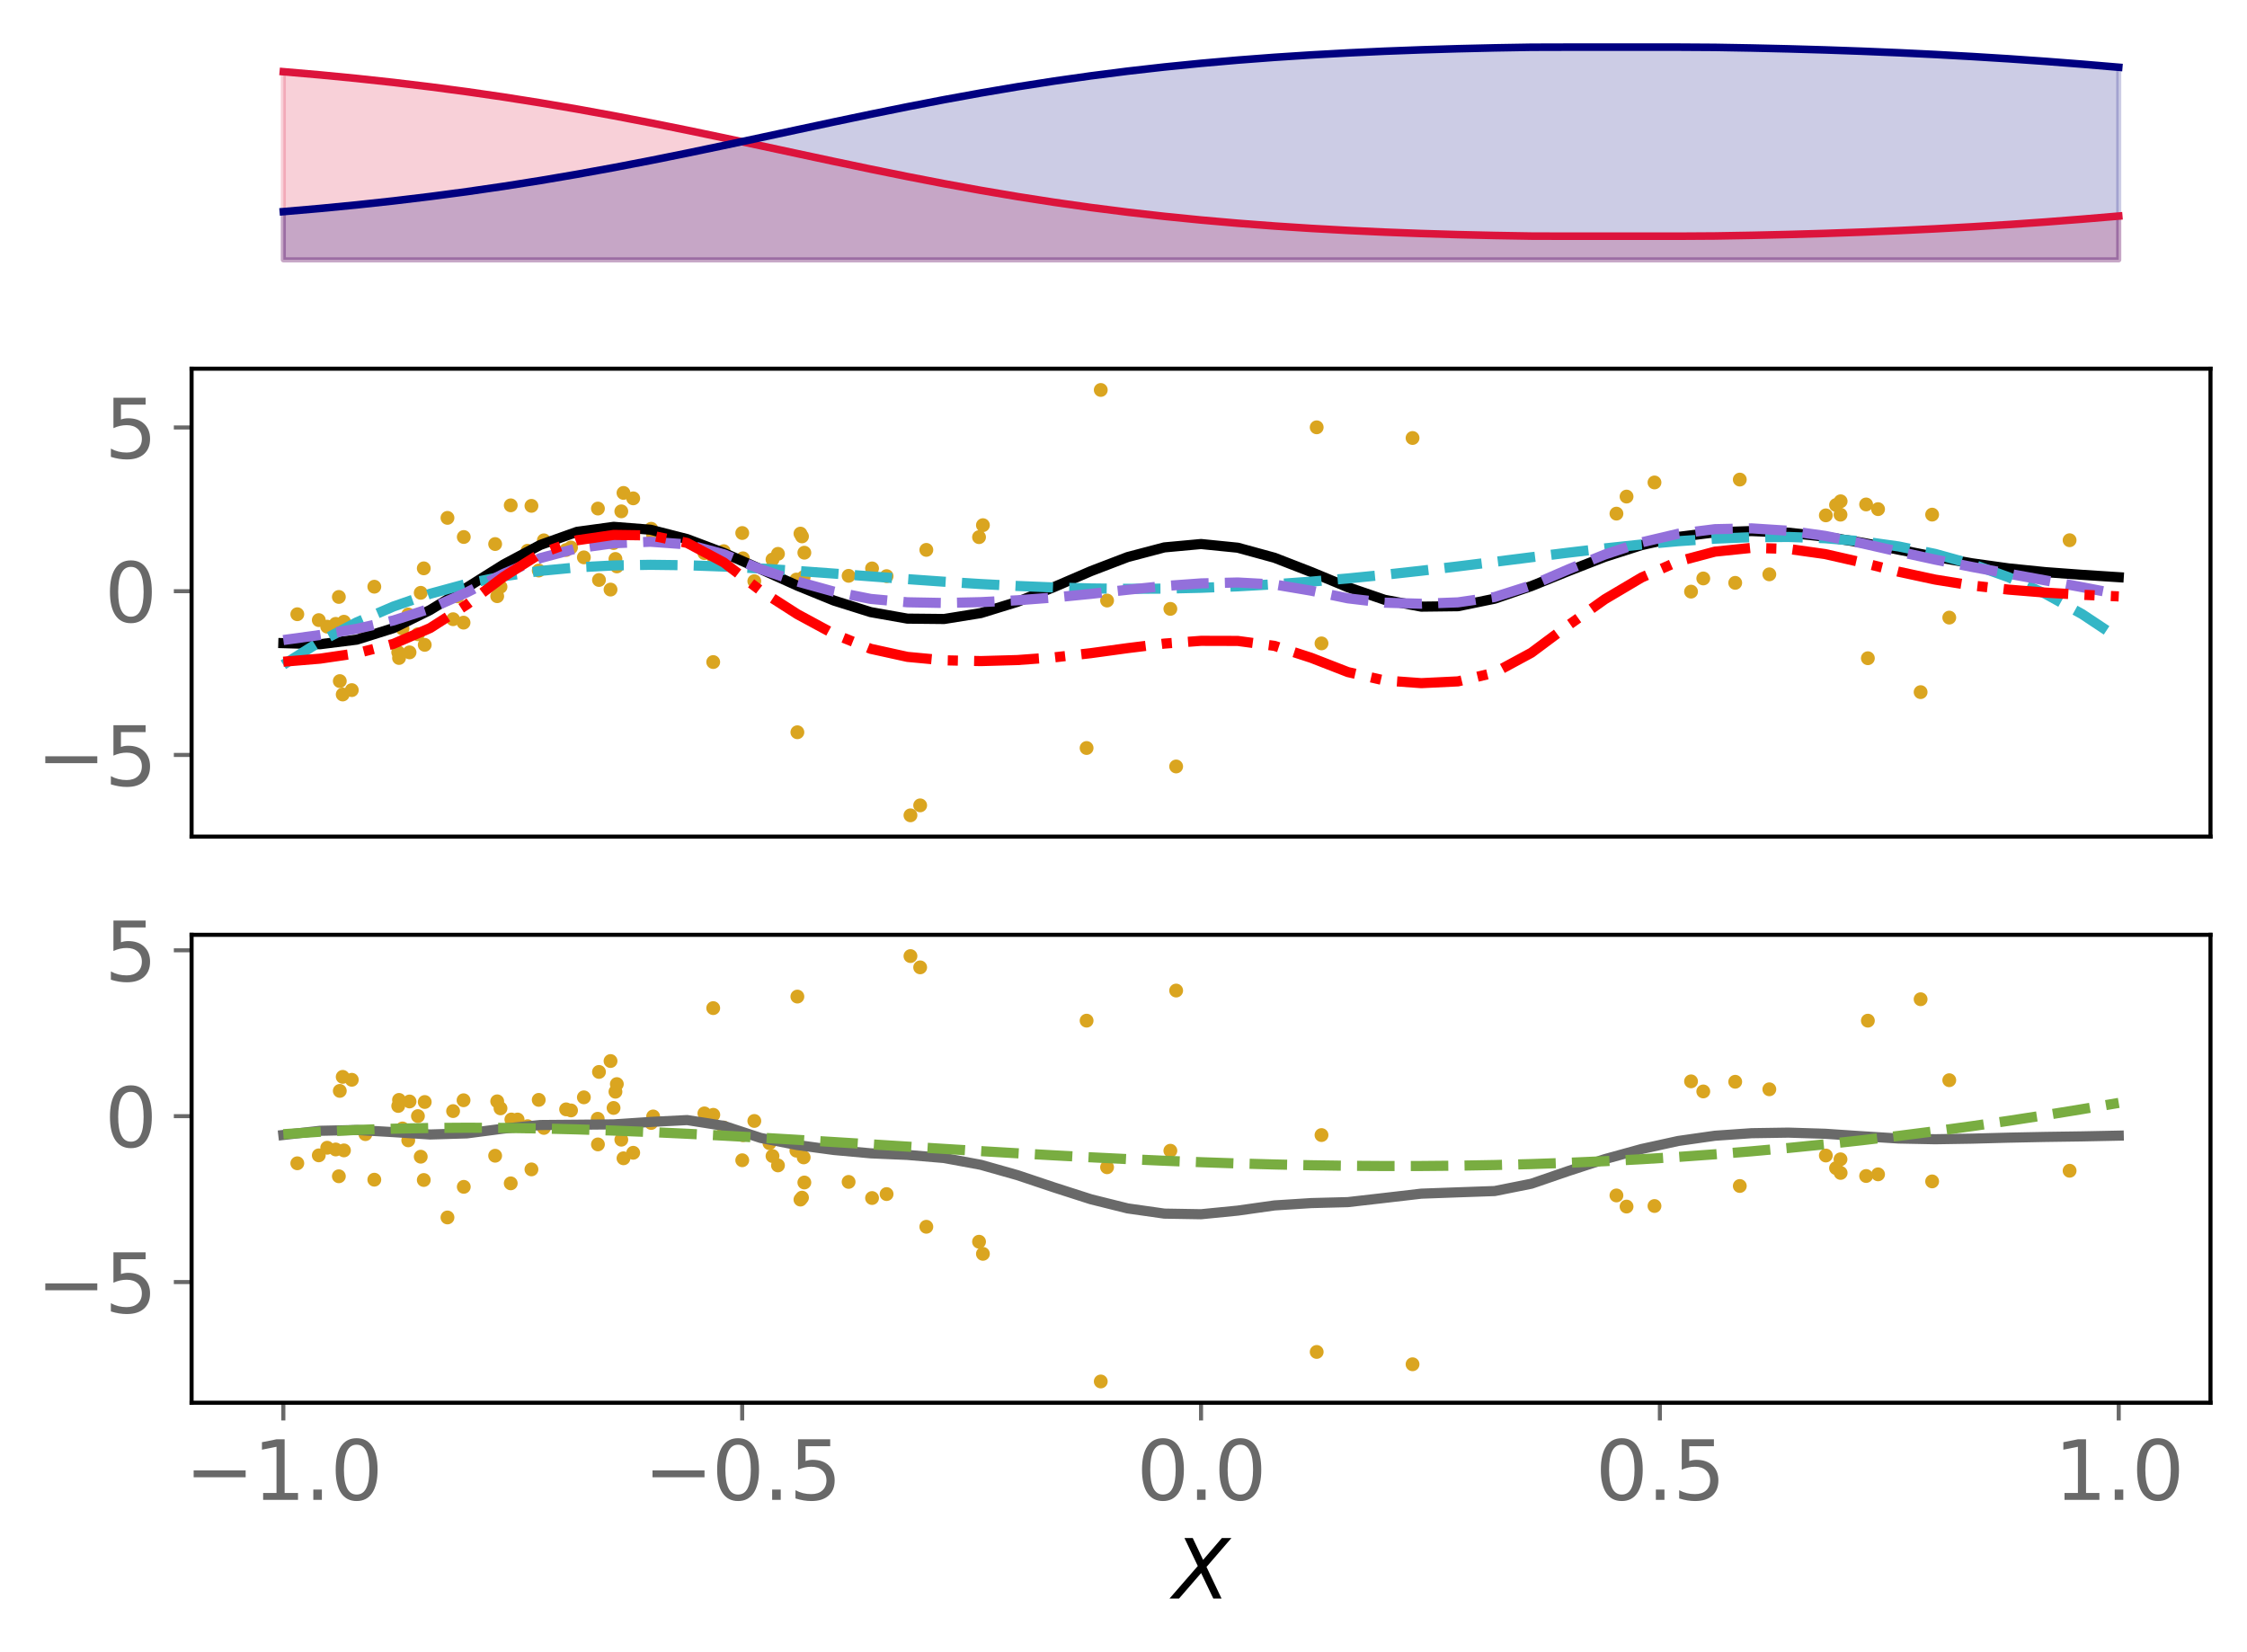 <?xml version="1.0" encoding="utf-8" standalone="no"?>
<!DOCTYPE svg PUBLIC "-//W3C//DTD SVG 1.1//EN"
  "http://www.w3.org/Graphics/SVG/1.1/DTD/svg11.dtd">
<svg xmlns:xlink="http://www.w3.org/1999/xlink" width="443.207pt" height="325.85pt" viewBox="0 0 443.207 325.85" xmlns="http://www.w3.org/2000/svg" version="1.1">
 <defs>
  <style type="text/css">*{stroke-linejoin: round; stroke-linecap: butt}</style>
 </defs>
 <g id="figure_1">
  <g id="patch_1">
   <path d="M 0 325.85 
L 443.207 325.85 
L 443.207 0 
L 0 0 
z
" style="fill: #ffffff"/>
  </g>
  <g id="axes_1">
   <g id="patch_2">
    <path d="M 37.788 53.347 
L 436.007 53.347 
L 436.007 7.2 
L 37.788 7.2 
z
" style="fill: #ffffff"/>
   </g>
   <g id="PolyCollection_1">
    <defs>
     <path id="mb5308a0208" d="M 55.888 -274.601 
L 55.888 -311.706 
L 63.129 -311.08 
L 70.369 -310.377 
L 77.609 -309.593 
L 84.85 -308.723 
L 92.09 -307.764 
L 99.331 -306.713 
L 106.571 -305.57 
L 113.811 -304.338 
L 121.052 -303.02 
L 128.292 -301.626 
L 135.532 -300.167 
L 142.773 -298.657 
L 150.013 -297.114 
L 157.254 -295.559 
L 164.494 -294.012 
L 171.734 -292.494 
L 178.975 -291.026 
L 186.215 -289.624 
L 193.455 -288.304 
L 200.696 -287.076 
L 207.936 -285.948 
L 215.176 -284.922 
L 222.417 -284 
L 229.657 -283.178 
L 236.898 -282.453 
L 244.138 -281.819 
L 251.378 -281.27 
L 258.619 -280.799 
L 265.859 -280.4 
L 273.099 -280.066 
L 280.34 -279.792 
L 287.58 -279.573 
L 294.82 -279.404 
L 302.061 -279.283 
L 309.301 -279.262 
L 316.541 -279.262 
L 323.782 -279.262 
L 331.022 -279.262 
L 338.263 -279.307 
L 345.503 -279.433 
L 352.743 -279.601 
L 359.984 -279.811 
L 367.224 -280.065 
L 374.464 -280.365 
L 381.705 -280.713 
L 388.945 -281.11 
L 396.185 -281.56 
L 403.426 -282.062 
L 410.666 -282.619 
L 417.907 -283.23 
L 417.907 -274.601 
L 417.907 -274.601 
L 410.666 -274.601 
L 403.426 -274.601 
L 396.185 -274.601 
L 388.945 -274.601 
L 381.705 -274.601 
L 374.464 -274.601 
L 367.224 -274.601 
L 359.984 -274.601 
L 352.743 -274.601 
L 345.503 -274.601 
L 338.263 -274.601 
L 331.022 -274.601 
L 323.782 -274.601 
L 316.541 -274.601 
L 309.301 -274.601 
L 302.061 -274.601 
L 294.82 -274.601 
L 287.58 -274.601 
L 280.34 -274.601 
L 273.099 -274.601 
L 265.859 -274.601 
L 258.619 -274.601 
L 251.378 -274.601 
L 244.138 -274.601 
L 236.898 -274.601 
L 229.657 -274.601 
L 222.417 -274.601 
L 215.176 -274.601 
L 207.936 -274.601 
L 200.696 -274.601 
L 193.455 -274.601 
L 186.215 -274.601 
L 178.975 -274.601 
L 171.734 -274.601 
L 164.494 -274.601 
L 157.254 -274.601 
L 150.013 -274.601 
L 142.773 -274.601 
L 135.532 -274.601 
L 128.292 -274.601 
L 121.052 -274.601 
L 113.811 -274.601 
L 106.571 -274.601 
L 99.331 -274.601 
L 92.09 -274.601 
L 84.85 -274.601 
L 77.609 -274.601 
L 70.369 -274.601 
L 63.129 -274.601 
L 55.888 -274.601 
z
" style="stroke: #dc143c; stroke-opacity: 0.2"/>
    </defs>
    <g clip-path="url(#p374d6aecff)">
     <use xlink:href="#mb5308a0208" x="0" y="325.85" style="fill: #dc143c; fill-opacity: 0.2; stroke: #dc143c; stroke-opacity: 0.2"/>
    </g>
   </g>
   <g id="PolyCollection_2">
    <defs>
     <path id="m0d305d5e4b" d="M 55.888 -274.601 
L 55.888 -284.108 
L 63.129 -284.734 
L 70.369 -285.437 
L 77.609 -286.221 
L 84.85 -287.091 
L 92.09 -288.05 
L 99.331 -289.101 
L 106.571 -290.244 
L 113.811 -291.477 
L 121.052 -292.794 
L 128.292 -294.188 
L 135.532 -295.648 
L 142.773 -297.158 
L 150.013 -298.7 
L 157.254 -300.256 
L 164.494 -301.803 
L 171.734 -303.32 
L 178.975 -304.788 
L 186.215 -306.19 
L 193.455 -307.51 
L 200.696 -308.738 
L 207.936 -309.866 
L 215.176 -310.892 
L 222.417 -311.815 
L 229.657 -312.636 
L 236.898 -313.361 
L 244.138 -313.995 
L 251.378 -314.544 
L 258.619 -315.015 
L 265.859 -315.414 
L 273.099 -315.748 
L 280.34 -316.022 
L 287.58 -316.241 
L 294.82 -316.41 
L 302.061 -316.532 
L 309.301 -316.552 
L 316.541 -316.552 
L 323.782 -316.552 
L 331.022 -316.552 
L 338.263 -316.507 
L 345.503 -316.381 
L 352.743 -316.214 
L 359.984 -316.004 
L 367.224 -315.75 
L 374.464 -315.45 
L 381.705 -315.102 
L 388.945 -314.704 
L 396.185 -314.255 
L 403.426 -313.752 
L 410.666 -313.195 
L 417.907 -312.584 
L 417.907 -274.601 
L 417.907 -274.601 
L 410.666 -274.601 
L 403.426 -274.601 
L 396.185 -274.601 
L 388.945 -274.601 
L 381.705 -274.601 
L 374.464 -274.601 
L 367.224 -274.601 
L 359.984 -274.601 
L 352.743 -274.601 
L 345.503 -274.601 
L 338.263 -274.601 
L 331.022 -274.601 
L 323.782 -274.601 
L 316.541 -274.601 
L 309.301 -274.601 
L 302.061 -274.601 
L 294.82 -274.601 
L 287.58 -274.601 
L 280.34 -274.601 
L 273.099 -274.601 
L 265.859 -274.601 
L 258.619 -274.601 
L 251.378 -274.601 
L 244.138 -274.601 
L 236.898 -274.601 
L 229.657 -274.601 
L 222.417 -274.601 
L 215.176 -274.601 
L 207.936 -274.601 
L 200.696 -274.601 
L 193.455 -274.601 
L 186.215 -274.601 
L 178.975 -274.601 
L 171.734 -274.601 
L 164.494 -274.601 
L 157.254 -274.601 
L 150.013 -274.601 
L 142.773 -274.601 
L 135.532 -274.601 
L 128.292 -274.601 
L 121.052 -274.601 
L 113.811 -274.601 
L 106.571 -274.601 
L 99.331 -274.601 
L 92.09 -274.601 
L 84.85 -274.601 
L 77.609 -274.601 
L 70.369 -274.601 
L 63.129 -274.601 
L 55.888 -274.601 
z
" style="stroke: #000080; stroke-opacity: 0.2"/>
    </defs>
    <g clip-path="url(#p374d6aecff)">
     <use xlink:href="#m0d305d5e4b" x="0" y="325.85" style="fill: #000080; fill-opacity: 0.2; stroke: #000080; stroke-opacity: 0.2"/>
    </g>
   </g>
   <g id="matplotlib.axis_1"/>
   <g id="matplotlib.axis_2"/>
   <g id="line2d_1">
    <path d="M 55.888 14.144 
L 63.129 14.77 
L 70.369 15.473 
L 77.609 16.257 
L 84.85 17.127 
L 92.09 18.086 
L 99.331 19.137 
L 106.571 20.28 
L 113.811 21.512 
L 121.052 22.83 
L 128.292 24.224 
L 135.532 25.683 
L 142.773 27.193 
L 150.013 28.736 
L 157.254 30.291 
L 164.494 31.838 
L 171.734 33.356 
L 178.975 34.824 
L 186.215 36.226 
L 193.455 37.546 
L 200.696 38.774 
L 207.936 39.902 
L 215.176 40.928 
L 222.417 41.85 
L 229.657 42.672 
L 236.898 43.397 
L 244.138 44.031 
L 251.378 44.58 
L 258.619 45.051 
L 265.859 45.45 
L 273.099 45.784 
L 280.34 46.058 
L 287.58 46.277 
L 294.82 46.446 
L 302.061 46.567 
L 309.301 46.588 
L 316.541 46.588 
L 323.782 46.588 
L 331.022 46.588 
L 338.263 46.543 
L 345.503 46.417 
L 352.743 46.249 
L 359.984 46.039 
L 367.224 45.785 
L 374.464 45.485 
L 381.705 45.137 
L 388.945 44.74 
L 396.185 44.29 
L 403.426 43.788 
L 410.666 43.231 
L 417.907 42.62 
" clip-path="url(#p374d6aecff)" style="fill: none; stroke: #dc143c; stroke-width: 1.5; stroke-linecap: square"/>
   </g>
   <g id="line2d_2">
    <path d="M 55.888 41.742 
L 63.129 41.116 
L 70.369 40.413 
L 77.609 39.629 
L 84.85 38.759 
L 92.09 37.8 
L 99.331 36.749 
L 106.571 35.606 
L 113.811 34.373 
L 121.052 33.056 
L 128.292 31.662 
L 135.532 30.202 
L 142.773 28.692 
L 150.013 27.15 
L 157.254 25.594 
L 164.494 24.047 
L 171.734 22.53 
L 178.975 21.062 
L 186.215 19.66 
L 193.455 18.34 
L 200.696 17.112 
L 207.936 15.984 
L 215.176 14.958 
L 222.417 14.035 
L 229.657 13.214 
L 236.898 12.489 
L 244.138 11.855 
L 251.378 11.306 
L 258.619 10.835 
L 265.859 10.436 
L 273.099 10.102 
L 280.34 9.828 
L 287.58 9.609 
L 294.82 9.44 
L 302.061 9.318 
L 309.301 9.298 
L 316.541 9.298 
L 323.782 9.298 
L 331.022 9.298 
L 338.263 9.343 
L 345.503 9.469 
L 352.743 9.636 
L 359.984 9.846 
L 367.224 10.1 
L 374.464 10.4 
L 381.705 10.748 
L 388.945 11.146 
L 396.185 11.595 
L 403.426 12.098 
L 410.666 12.655 
L 417.907 13.266 
" clip-path="url(#p374d6aecff)" style="fill: none; stroke: #000080; stroke-width: 1.5; stroke-linecap: square"/>
   </g>
  </g>
  <g id="axes_2">
   <g id="patch_3">
    <path d="M 37.788 165.014 
L 436.007 165.014 
L 436.007 72.719 
L 37.788 72.719 
z
" style="fill: #ffffff"/>
   </g>
   <g id="PathCollection_1">
    <defs>
     <path id="m92513acf68" d="M 0 0.866 
C 0.23 0.866 0.45 0.775 0.612 0.612 
C 0.775 0.45 0.866 0.23 0.866 0 
C 0.866 -0.23 0.775 -0.45 0.612 -0.612 
C 0.45 -0.775 0.23 -0.866 0 -0.866 
C -0.23 -0.866 -0.45 -0.775 -0.612 -0.612 
C -0.775 -0.45 -0.866 -0.23 -0.866 0 
C -0.866 0.23 -0.775 0.45 -0.612 0.612 
C -0.45 0.775 -0.23 0.866 0 0.866 
z
" style="stroke: #daa520"/>
    </defs>
    <g clip-path="url(#pe8ce985b34)">
     <use xlink:href="#m92513acf68" x="66.837" y="117.743" style="fill: #daa520; stroke: #daa520"/>
     <use xlink:href="#m92513acf68" x="80.778" y="128.674" style="fill: #daa520; stroke: #daa520"/>
     <use xlink:href="#m92513acf68" x="69.39" y="136.12" style="fill: #daa520; stroke: #daa520"/>
     <use xlink:href="#m92513acf68" x="58.642" y="121.153" style="fill: #daa520; stroke: #daa520"/>
     <use xlink:href="#m92513acf68" x="104.056" y="108.635" style="fill: #daa520; stroke: #daa520"/>
     <use xlink:href="#m92513acf68" x="115.164" y="109.935" style="fill: #daa520; stroke: #daa520"/>
     <use xlink:href="#m92513acf68" x="381.101" y="101.506" style="fill: #daa520; stroke: #daa520"/>
     <use xlink:href="#m92513acf68" x="128.83" y="105.607" style="fill: #daa520; stroke: #daa520"/>
     <use xlink:href="#m92513acf68" x="214.325" y="147.539" style="fill: #daa520; stroke: #daa520"/>
     <use xlink:href="#m92513acf68" x="79.387" y="123.972" style="fill: #daa520; stroke: #daa520"/>
     <use xlink:href="#m92513acf68" x="193.109" y="105.951" style="fill: #daa520; stroke: #daa520"/>
     <use xlink:href="#m92513acf68" x="179.581" y="160.818" style="fill: #daa520; stroke: #daa520"/>
     <use xlink:href="#m92513acf68" x="218.364" y="118.453" style="fill: #daa520; stroke: #daa520"/>
     <use xlink:href="#m92513acf68" x="111.664" y="108.482" style="fill: #daa520; stroke: #daa520"/>
     <use xlink:href="#m92513acf68" x="153.45" y="109.243" style="fill: #daa520; stroke: #daa520"/>
     <use xlink:href="#m92513acf68" x="82.434" y="125.097" style="fill: #daa520; stroke: #daa520"/>
     <use xlink:href="#m92513acf68" x="106.262" y="112.532" style="fill: #daa520; stroke: #daa520"/>
     <use xlink:href="#m92513acf68" x="217.119" y="76.915" style="fill: #daa520; stroke: #daa520"/>
     <use xlink:href="#m92513acf68" x="82.986" y="116.93" style="fill: #daa520; stroke: #daa520"/>
     <use xlink:href="#m92513acf68" x="121.667" y="111.724" style="fill: #daa520; stroke: #daa520"/>
     <use xlink:href="#m92513acf68" x="167.384" y="113.578" style="fill: #daa520; stroke: #daa520"/>
     <use xlink:href="#m92513acf68" x="320.828" y="97.947" style="fill: #daa520; stroke: #daa520"/>
     <use xlink:href="#m92513acf68" x="259.71" y="84.285" style="fill: #daa520; stroke: #daa520"/>
     <use xlink:href="#m92513acf68" x="148.784" y="114.634" style="fill: #daa520; stroke: #daa520"/>
     <use xlink:href="#m92513acf68" x="102.094" y="111.173" style="fill: #daa520; stroke: #daa520"/>
     <use xlink:href="#m92513acf68" x="100.739" y="99.674" style="fill: #daa520; stroke: #daa520"/>
     <use xlink:href="#m92513acf68" x="157.278" y="144.432" style="fill: #daa520; stroke: #daa520"/>
     <use xlink:href="#m92513acf68" x="158.188" y="105.802" style="fill: #daa520; stroke: #daa520"/>
     <use xlink:href="#m92513acf68" x="174.876" y="113.638" style="fill: #daa520; stroke: #daa520"/>
     <use xlink:href="#m92513acf68" x="124.897" y="98.295" style="fill: #daa520; stroke: #daa520"/>
     <use xlink:href="#m92513acf68" x="363.053" y="98.873" style="fill: #daa520; stroke: #daa520"/>
     <use xlink:href="#m92513acf68" x="66.217" y="123.051" style="fill: #daa520; stroke: #daa520"/>
     <use xlink:href="#m92513acf68" x="72.074" y="125.005" style="fill: #daa520; stroke: #daa520"/>
     <use xlink:href="#m92513acf68" x="121.394" y="110.249" style="fill: #daa520; stroke: #daa520"/>
     <use xlink:href="#m92513acf68" x="362.147" y="99.609" style="fill: #daa520; stroke: #daa520"/>
     <use xlink:href="#m92513acf68" x="230.847" y="120.096" style="fill: #daa520; stroke: #daa520"/>
     <use xlink:href="#m92513acf68" x="62.878" y="122.311" style="fill: #daa520; stroke: #daa520"/>
     <use xlink:href="#m92513acf68" x="172.007" y="112.115" style="fill: #daa520; stroke: #daa520"/>
     <use xlink:href="#m92513acf68" x="67.022" y="134.34" style="fill: #daa520; stroke: #daa520"/>
     <use xlink:href="#m92513acf68" x="360.136" y="101.652" style="fill: #daa520; stroke: #daa520"/>
     <use xlink:href="#m92513acf68" x="122.55" y="100.859" style="fill: #daa520; stroke: #daa520"/>
     <use xlink:href="#m92513acf68" x="368.426" y="129.831" style="fill: #daa520; stroke: #daa520"/>
     <use xlink:href="#m92513acf68" x="384.481" y="121.817" style="fill: #daa520; stroke: #daa520"/>
     <use xlink:href="#m92513acf68" x="318.833" y="101.31" style="fill: #daa520; stroke: #daa520"/>
     <use xlink:href="#m92513acf68" x="64.539" y="123.604" style="fill: #daa520; stroke: #daa520"/>
     <use xlink:href="#m92513acf68" x="146.403" y="105.133" style="fill: #daa520; stroke: #daa520"/>
     <use xlink:href="#m92513acf68" x="368.081" y="99.498" style="fill: #daa520; stroke: #daa520"/>
     <use xlink:href="#m92513acf68" x="260.658" y="126.904" style="fill: #daa520; stroke: #daa520"/>
     <use xlink:href="#m92513acf68" x="104.824" y="99.775" style="fill: #daa520; stroke: #daa520"/>
     <use xlink:href="#m92513acf68" x="363.027" y="101.519" style="fill: #daa520; stroke: #daa520"/>
     <use xlink:href="#m92513acf68" x="83.586" y="112.102" style="fill: #daa520; stroke: #daa520"/>
     <use xlink:href="#m92513acf68" x="342.26" y="114.964" style="fill: #daa520; stroke: #daa520"/>
     <use xlink:href="#m92513acf68" x="182.713" y="108.461" style="fill: #daa520; stroke: #daa520"/>
     <use xlink:href="#m92513acf68" x="78.707" y="129.783" style="fill: #daa520; stroke: #daa520"/>
     <use xlink:href="#m92513acf68" x="107.273" y="106.575" style="fill: #daa520; stroke: #daa520"/>
     <use xlink:href="#m92513acf68" x="138.938" y="109.097" style="fill: #daa520; stroke: #daa520"/>
     <use xlink:href="#m92513acf68" x="151.774" y="112.462" style="fill: #daa520; stroke: #daa520"/>
     <use xlink:href="#m92513acf68" x="100.864" y="112.018" style="fill: #daa520; stroke: #daa520"/>
     <use xlink:href="#m92513acf68" x="146.536" y="110.124" style="fill: #daa520; stroke: #daa520"/>
     <use xlink:href="#m92513acf68" x="231.988" y="151.181" style="fill: #daa520; stroke: #daa520"/>
     <use xlink:href="#m92513acf68" x="378.829" y="136.518" style="fill: #daa520; stroke: #daa520"/>
     <use xlink:href="#m92513acf68" x="121.02" y="107.111" style="fill: #daa520; stroke: #daa520"/>
     <use xlink:href="#m92513acf68" x="142.747" y="108.713" style="fill: #daa520; stroke: #daa520"/>
     <use xlink:href="#m92513acf68" x="128.446" y="104.296" style="fill: #daa520; stroke: #daa520"/>
     <use xlink:href="#m92513acf68" x="348.99" y="113.286" style="fill: #daa520; stroke: #daa520"/>
     <use xlink:href="#m92513acf68" x="112.632" y="107.99" style="fill: #daa520; stroke: #daa520"/>
     <use xlink:href="#m92513acf68" x="91.476" y="105.92" style="fill: #daa520; stroke: #daa520"/>
     <use xlink:href="#m92513acf68" x="343.163" y="94.594" style="fill: #daa520; stroke: #daa520"/>
     <use xlink:href="#m92513acf68" x="83.777" y="127.195" style="fill: #daa520; stroke: #daa520"/>
     <use xlink:href="#m92513acf68" x="67.841" y="122.631" style="fill: #daa520; stroke: #daa520"/>
     <use xlink:href="#m92513acf68" x="335.962" y="114.096" style="fill: #daa520; stroke: #daa520"/>
     <use xlink:href="#m92513acf68" x="333.548" y="116.695" style="fill: #daa520; stroke: #daa520"/>
     <use xlink:href="#m92513acf68" x="326.337" y="95.16" style="fill: #daa520; stroke: #daa520"/>
     <use xlink:href="#m92513acf68" x="370.436" y="100.424" style="fill: #daa520; stroke: #daa520"/>
     <use xlink:href="#m92513acf68" x="408.216" y="106.555" style="fill: #daa520; stroke: #daa520"/>
     <use xlink:href="#m92513acf68" x="193.875" y="103.586" style="fill: #daa520; stroke: #daa520"/>
     <use xlink:href="#m92513acf68" x="140.677" y="130.585" style="fill: #daa520; stroke: #daa520"/>
     <use xlink:href="#m92513acf68" x="91.432" y="122.811" style="fill: #daa520; stroke: #daa520"/>
     <use xlink:href="#m92513acf68" x="278.617" y="86.392" style="fill: #daa520; stroke: #daa520"/>
     <use xlink:href="#m92513acf68" x="158.653" y="109.016" style="fill: #daa520; stroke: #daa520"/>
     <use xlink:href="#m92513acf68" x="97.666" y="107.309" style="fill: #daa520; stroke: #daa520"/>
     <use xlink:href="#m92513acf68" x="117.897" y="105.31" style="fill: #daa520; stroke: #daa520"/>
     <use xlink:href="#m92513acf68" x="98.071" y="117.598" style="fill: #daa520; stroke: #daa520"/>
     <use xlink:href="#m92513acf68" x="98.721" y="115.743" style="fill: #daa520; stroke: #daa520"/>
     <use xlink:href="#m92513acf68" x="120.425" y="116.289" style="fill: #daa520; stroke: #daa520"/>
     <use xlink:href="#m92513acf68" x="122.979" y="97.226" style="fill: #daa520; stroke: #daa520"/>
     <use xlink:href="#m92513acf68" x="118.146" y="114.396" style="fill: #daa520; stroke: #daa520"/>
     <use xlink:href="#m92513acf68" x="157.882" y="105.25" style="fill: #daa520; stroke: #daa520"/>
     <use xlink:href="#m92513acf68" x="90.258" y="117.627" style="fill: #daa520; stroke: #daa520"/>
     <use xlink:href="#m92513acf68" x="152.372" y="110.361" style="fill: #daa520; stroke: #daa520"/>
     <use xlink:href="#m92513acf68" x="157.085" y="114.315" style="fill: #daa520; stroke: #daa520"/>
     <use xlink:href="#m92513acf68" x="89.37" y="122.135" style="fill: #daa520; stroke: #daa520"/>
     <use xlink:href="#m92513acf68" x="158.52" y="113.828" style="fill: #daa520; stroke: #daa520"/>
     <use xlink:href="#m92513acf68" x="181.497" y="158.853" style="fill: #daa520; stroke: #daa520"/>
     <use xlink:href="#m92513acf68" x="117.938" y="100.308" style="fill: #daa520; stroke: #daa520"/>
     <use xlink:href="#m92513acf68" x="88.261" y="102.147" style="fill: #daa520; stroke: #daa520"/>
     <use xlink:href="#m92513acf68" x="78.547" y="128.659" style="fill: #daa520; stroke: #daa520"/>
     <use xlink:href="#m92513acf68" x="73.831" y="115.724" style="fill: #daa520; stroke: #daa520"/>
     <use xlink:href="#m92513acf68" x="140.695" y="109.818" style="fill: #daa520; stroke: #daa520"/>
     <use xlink:href="#m92513acf68" x="80.526" y="121.209" style="fill: #daa520; stroke: #daa520"/>
     <use xlink:href="#m92513acf68" x="67.596" y="136.985" style="fill: #daa520; stroke: #daa520"/>
    </g>
   </g>
   <g id="matplotlib.axis_3"/>
   <g id="matplotlib.axis_4">
    <g id="ytick_1">
     <g id="line2d_3">
      <defs>
       <path id="m96699aff57" d="M 0 0 
L -3.5 0 
" style="stroke: #696969; stroke-width: 0.8"/>
      </defs>
      <g>
       <use xlink:href="#m96699aff57" x="37.788" y="148.91" style="fill: #696969; stroke: #696969; stroke-width: 0.8"/>
      </g>
     </g>
     <g id="text_1">
      <!-- −5 -->
      <g style="fill: #696969" transform="translate(7.2 154.988) scale(0.16 -0.16)">
       <defs>
        <path id="DejaVuSans-2212" d="M 678 2272 
L 4684 2272 
L 4684 1741 
L 678 1741 
L 678 2272 
z
" transform="scale(0.016)"/>
        <path id="DejaVuSans-35" d="M 691 4666 
L 3169 4666 
L 3169 4134 
L 1269 4134 
L 1269 2991 
Q 1406 3038 1543 3061 
Q 1681 3084 1819 3084 
Q 2600 3084 3056 2656 
Q 3513 2228 3513 1497 
Q 3513 744 3044 326 
Q 2575 -91 1722 -91 
Q 1428 -91 1123 -41 
Q 819 9 494 109 
L 494 744 
Q 775 591 1075 516 
Q 1375 441 1709 441 
Q 2250 441 2565 725 
Q 2881 1009 2881 1497 
Q 2881 1984 2565 2268 
Q 2250 2553 1709 2553 
Q 1456 2553 1204 2497 
Q 953 2441 691 2322 
L 691 4666 
z
" transform="scale(0.016)"/>
       </defs>
       <use xlink:href="#DejaVuSans-2212"/>
       <use xlink:href="#DejaVuSans-35" x="83.789"/>
      </g>
     </g>
    </g>
    <g id="ytick_2">
     <g id="line2d_4">
      <g>
       <use xlink:href="#m96699aff57" x="37.788" y="116.612" style="fill: #696969; stroke: #696969; stroke-width: 0.8"/>
      </g>
     </g>
     <g id="text_2">
      <!-- 0 -->
      <g style="fill: #696969" transform="translate(20.608 122.691) scale(0.16 -0.16)">
       <defs>
        <path id="DejaVuSans-30" d="M 2034 4250 
Q 1547 4250 1301 3770 
Q 1056 3291 1056 2328 
Q 1056 1369 1301 889 
Q 1547 409 2034 409 
Q 2525 409 2770 889 
Q 3016 1369 3016 2328 
Q 3016 3291 2770 3770 
Q 2525 4250 2034 4250 
z
M 2034 4750 
Q 2819 4750 3233 4129 
Q 3647 3509 3647 2328 
Q 3647 1150 3233 529 
Q 2819 -91 2034 -91 
Q 1250 -91 836 529 
Q 422 1150 422 2328 
Q 422 3509 836 4129 
Q 1250 4750 2034 4750 
z
" transform="scale(0.016)"/>
       </defs>
       <use xlink:href="#DejaVuSans-30"/>
      </g>
     </g>
    </g>
    <g id="ytick_3">
     <g id="line2d_5">
      <g>
       <use xlink:href="#m96699aff57" x="37.788" y="84.314" style="fill: #696969; stroke: #696969; stroke-width: 0.8"/>
      </g>
     </g>
     <g id="text_3">
      <!-- 5 -->
      <g style="fill: #696969" transform="translate(20.608 90.393) scale(0.16 -0.16)">
       <use xlink:href="#DejaVuSans-35"/>
      </g>
     </g>
    </g>
   </g>
   <g id="line2d_6">
    <path d="M 55.888 126.858 
L 63.129 127.068 
L 70.369 126.165 
L 77.609 123.888 
L 84.85 120.31 
L 92.09 115.888 
L 99.331 111.348 
L 106.571 107.48 
L 113.811 104.901 
L 121.052 103.913 
L 128.292 104.483 
L 135.532 106.33 
L 142.773 109.057 
L 150.013 112.248 
L 157.254 115.509 
L 164.494 118.461 
L 171.734 120.738 
L 178.975 122.019 
L 186.215 122.093 
L 193.455 120.929 
L 200.696 118.701 
L 207.936 115.775 
L 215.176 112.651 
L 222.417 109.878 
L 229.657 107.971 
L 236.898 107.305 
L 244.138 108.031 
L 251.378 110.012 
L 258.619 112.824 
L 265.859 115.826 
L 273.099 118.304 
L 280.34 119.657 
L 287.58 119.569 
L 294.82 118.088 
L 302.061 115.598 
L 309.301 112.663 
L 316.541 109.838 
L 323.782 107.522 
L 331.022 105.902 
L 338.263 104.999 
L 345.503 104.748 
L 352.743 105.064 
L 359.984 105.859 
L 367.224 107.026 
L 374.464 108.411 
L 381.705 109.829 
L 388.945 111.102 
L 396.185 112.114 
L 403.426 112.846 
L 410.666 113.379 
L 417.907 113.848 
" clip-path="url(#pe8ce985b34)" style="fill: none; stroke: #000000; stroke-width: 2; stroke-linecap: square"/>
   </g>
   <g id="line2d_7">
    <path d="M 55.888 131.106 
L 63.129 126.55 
L 70.369 122.747 
L 77.609 119.626 
L 84.85 117.116 
L 92.09 115.152 
L 99.331 113.669 
L 106.571 112.609 
L 113.811 111.913 
L 121.052 111.529 
L 128.292 111.404 
L 135.532 111.493 
L 142.773 111.75 
L 150.013 112.134 
L 157.254 112.608 
L 164.494 113.135 
L 171.734 113.685 
L 178.975 114.228 
L 186.215 114.74 
L 193.455 115.197 
L 200.696 115.58 
L 207.936 115.873 
L 215.176 116.064 
L 222.417 116.143 
L 229.657 116.102 
L 236.898 115.938 
L 244.138 115.651 
L 251.378 115.244 
L 258.619 114.722 
L 265.859 114.095 
L 273.099 113.374 
L 280.34 112.576 
L 287.58 111.717 
L 294.82 110.821 
L 302.061 109.911 
L 309.301 109.016 
L 316.541 108.167 
L 323.782 107.398 
L 331.022 106.745 
L 338.263 106.251 
L 345.503 105.957 
L 352.743 105.912 
L 359.984 106.164 
L 367.224 106.767 
L 374.464 107.777 
L 381.705 109.253 
L 388.945 111.258 
L 396.185 113.858 
L 403.426 117.121 
L 410.666 121.118 
L 417.907 125.926 
" clip-path="url(#pe8ce985b34)" style="fill: none; stroke-dasharray: 7.4,3.2; stroke-dashoffset: 0; stroke: #34b6c6; stroke-width: 2"/>
   </g>
   <g id="line2d_8">
    <path d="M 55.888 126.243 
L 63.129 125.245 
L 70.369 124.027 
L 77.609 122.383 
L 84.85 120.039 
L 92.09 116.839 
L 99.331 113.185 
L 106.571 110.088 
L 113.811 108.147 
L 121.052 107.153 
L 128.292 106.855 
L 135.532 107.387 
L 142.773 109.323 
L 150.013 112.262 
L 157.254 114.689 
L 164.494 116.698 
L 171.734 118.133 
L 178.975 118.796 
L 186.215 118.932 
L 193.455 118.768 
L 200.696 118.4 
L 207.936 117.85 
L 215.176 117.133 
L 222.417 116.328 
L 229.657 115.591 
L 236.898 115.07 
L 244.138 114.893 
L 251.378 115.287 
L 258.619 116.51 
L 265.859 118.019 
L 273.099 118.874 
L 280.34 119.084 
L 287.58 118.811 
L 294.82 117.756 
L 302.061 115.453 
L 309.301 112.323 
L 316.541 109.375 
L 323.782 106.979 
L 331.022 105.278 
L 338.263 104.373 
L 345.503 104.217 
L 352.743 104.684 
L 359.984 105.697 
L 367.224 107.155 
L 374.464 108.802 
L 381.705 110.383 
L 388.945 111.819 
L 396.185 113.161 
L 403.426 114.474 
L 410.666 115.813 
L 417.907 117.212 
" clip-path="url(#pe8ce985b34)" style="fill: none; stroke-dasharray: 7.4,3.2; stroke-dashoffset: 0; stroke: #9370db; stroke-width: 2"/>
   </g>
   <g id="line2d_9">
    <path d="M 55.888 130.519 
L 63.129 129.915 
L 70.369 128.854 
L 77.609 126.996 
L 84.85 123.876 
L 92.09 119.237 
L 99.331 113.769 
L 106.571 109.204 
L 113.811 106.567 
L 121.052 105.51 
L 128.292 105.607 
L 135.532 107.09 
L 142.773 110.943 
L 150.013 116.483 
L 157.254 121.132 
L 164.494 125.048 
L 171.734 127.971 
L 178.975 129.563 
L 186.215 130.242 
L 193.455 130.396 
L 200.696 130.19 
L 207.936 129.659 
L 215.176 128.831 
L 222.417 127.838 
L 229.657 126.944 
L 236.898 126.399 
L 244.138 126.419 
L 251.378 127.39 
L 258.619 129.747 
L 265.859 132.562 
L 273.099 134.223 
L 280.34 134.746 
L 287.58 134.397 
L 294.82 132.666 
L 302.061 128.748 
L 309.301 123.356 
L 316.541 118.204 
L 323.782 113.917 
L 331.022 110.73 
L 338.263 108.807 
L 345.503 108.062 
L 352.743 108.267 
L 359.984 109.284 
L 367.224 110.93 
L 374.464 112.759 
L 381.705 114.322 
L 388.945 115.479 
L 396.185 116.299 
L 403.426 116.885 
L 410.666 117.315 
L 417.907 117.638 
" clip-path="url(#pe8ce985b34)" style="fill: none; stroke-dasharray: 12.8,3.2,2,3.2; stroke-dashoffset: 0; stroke: #ff0000; stroke-width: 2"/>
   </g>
   <g id="patch_4">
    <path d="M 37.788 165.014 
L 37.788 72.719 
" style="fill: none; stroke: #000000; stroke-width: 0.8; stroke-linejoin: miter; stroke-linecap: square"/>
   </g>
   <g id="patch_5">
    <path d="M 436.007 165.014 
L 436.007 72.719 
" style="fill: none; stroke: #000000; stroke-width: 0.8; stroke-linejoin: miter; stroke-linecap: square"/>
   </g>
   <g id="patch_6">
    <path d="M 37.788 165.014 
L 436.007 165.014 
" style="fill: none; stroke: #000000; stroke-width: 0.8; stroke-linejoin: miter; stroke-linecap: square"/>
   </g>
   <g id="patch_7">
    <path d="M 37.788 72.719 
L 436.007 72.719 
" style="fill: none; stroke: #000000; stroke-width: 0.8; stroke-linejoin: miter; stroke-linecap: square"/>
   </g>
  </g>
  <g id="axes_3">
   <g id="patch_8">
    <path d="M 37.788 276.68 
L 436.007 276.68 
L 436.007 184.386 
L 37.788 184.386 
z
" style="fill: #ffffff"/>
   </g>
   <g id="PathCollection_2">
    <g clip-path="url(#p7449b7281a)">
     <use xlink:href="#m92513acf68" x="66.837" y="232.013" style="fill: #daa520; stroke: #daa520"/>
     <use xlink:href="#m92513acf68" x="80.778" y="217.258" style="fill: #daa520; stroke: #daa520"/>
     <use xlink:href="#m92513acf68" x="69.39" y="212.981" style="fill: #daa520; stroke: #daa520"/>
     <use xlink:href="#m92513acf68" x="58.642" y="229.451" style="fill: #daa520; stroke: #daa520"/>
     <use xlink:href="#m92513acf68" x="104.056" y="222.134" style="fill: #daa520; stroke: #daa520"/>
     <use xlink:href="#m92513acf68" x="115.164" y="216.442" style="fill: #daa520; stroke: #daa520"/>
     <use xlink:href="#m92513acf68" x="381.101" y="233.024" style="fill: #daa520; stroke: #daa520"/>
     <use xlink:href="#m92513acf68" x="128.83" y="220.211" style="fill: #daa520; stroke: #daa520"/>
     <use xlink:href="#m92513acf68" x="214.325" y="201.318" style="fill: #daa520; stroke: #daa520"/>
     <use xlink:href="#m92513acf68" x="79.387" y="222.58" style="fill: #daa520; stroke: #daa520"/>
     <use xlink:href="#m92513acf68" x="193.109" y="244.921" style="fill: #daa520; stroke: #daa520"/>
     <use xlink:href="#m92513acf68" x="179.581" y="188.581" style="fill: #daa520; stroke: #daa520"/>
     <use xlink:href="#m92513acf68" x="218.364" y="230.234" style="fill: #daa520; stroke: #daa520"/>
     <use xlink:href="#m92513acf68" x="111.664" y="218.813" style="fill: #daa520; stroke: #daa520"/>
     <use xlink:href="#m92513acf68" x="153.45" y="229.87" style="fill: #daa520; stroke: #daa520"/>
     <use xlink:href="#m92513acf68" x="82.434" y="220.144" style="fill: #daa520; stroke: #daa520"/>
     <use xlink:href="#m92513acf68" x="106.262" y="216.944" style="fill: #daa520; stroke: #daa520"/>
     <use xlink:href="#m92513acf68" x="217.119" y="272.485" style="fill: #daa520; stroke: #daa520"/>
     <use xlink:href="#m92513acf68" x="82.986" y="228.153" style="fill: #daa520; stroke: #daa520"/>
     <use xlink:href="#m92513acf68" x="121.667" y="213.828" style="fill: #daa520; stroke: #daa520"/>
     <use xlink:href="#m92513acf68" x="167.384" y="233.123" style="fill: #daa520; stroke: #daa520"/>
     <use xlink:href="#m92513acf68" x="320.828" y="237.987" style="fill: #daa520; stroke: #daa520"/>
     <use xlink:href="#m92513acf68" x="259.71" y="266.661" style="fill: #daa520; stroke: #daa520"/>
     <use xlink:href="#m92513acf68" x="148.784" y="221.102" style="fill: #daa520; stroke: #daa520"/>
     <use xlink:href="#m92513acf68" x="102.094" y="220.819" style="fill: #daa520; stroke: #daa520"/>
     <use xlink:href="#m92513acf68" x="100.739" y="233.407" style="fill: #daa520; stroke: #daa520"/>
     <use xlink:href="#m92513acf68" x="157.278" y="196.568" style="fill: #daa520; stroke: #daa520"/>
     <use xlink:href="#m92513acf68" x="158.188" y="236.229" style="fill: #daa520; stroke: #daa520"/>
     <use xlink:href="#m92513acf68" x="174.876" y="235.523" style="fill: #daa520; stroke: #daa520"/>
     <use xlink:href="#m92513acf68" x="124.897" y="227.377" style="fill: #daa520; stroke: #daa520"/>
     <use xlink:href="#m92513acf68" x="363.053" y="231.352" style="fill: #daa520; stroke: #daa520"/>
     <use xlink:href="#m92513acf68" x="66.217" y="226.725" style="fill: #daa520; stroke: #daa520"/>
     <use xlink:href="#m92513acf68" x="72.074" y="223.702" style="fill: #daa520; stroke: #daa520"/>
     <use xlink:href="#m92513acf68" x="121.394" y="215.335" style="fill: #daa520; stroke: #daa520"/>
     <use xlink:href="#m92513acf68" x="362.147" y="230.405" style="fill: #daa520; stroke: #daa520"/>
     <use xlink:href="#m92513acf68" x="230.847" y="226.973" style="fill: #daa520; stroke: #daa520"/>
     <use xlink:href="#m92513acf68" x="62.878" y="227.887" style="fill: #daa520; stroke: #daa520"/>
     <use xlink:href="#m92513acf68" x="172.007" y="236.303" style="fill: #daa520; stroke: #daa520"/>
     <use xlink:href="#m92513acf68" x="67.022" y="215.172" style="fill: #daa520; stroke: #daa520"/>
     <use xlink:href="#m92513acf68" x="360.136" y="227.918" style="fill: #daa520; stroke: #daa520"/>
     <use xlink:href="#m92513acf68" x="122.55" y="224.798" style="fill: #daa520; stroke: #daa520"/>
     <use xlink:href="#m92513acf68" x="368.426" y="201.32" style="fill: #daa520; stroke: #daa520"/>
     <use xlink:href="#m92513acf68" x="384.481" y="213.062" style="fill: #daa520; stroke: #daa520"/>
     <use xlink:href="#m92513acf68" x="318.833" y="235.791" style="fill: #daa520; stroke: #daa520"/>
     <use xlink:href="#m92513acf68" x="64.539" y="226.385" style="fill: #daa520; stroke: #daa520"/>
     <use xlink:href="#m92513acf68" x="146.403" y="228.851" style="fill: #daa520; stroke: #daa520"/>
     <use xlink:href="#m92513acf68" x="368.081" y="231.958" style="fill: #daa520; stroke: #daa520"/>
     <use xlink:href="#m92513acf68" x="260.658" y="223.883" style="fill: #daa520; stroke: #daa520"/>
     <use xlink:href="#m92513acf68" x="104.824" y="230.654" style="fill: #daa520; stroke: #daa520"/>
     <use xlink:href="#m92513acf68" x="363.027" y="228.666" style="fill: #daa520; stroke: #daa520"/>
     <use xlink:href="#m92513acf68" x="83.586" y="232.746" style="fill: #daa520; stroke: #daa520"/>
     <use xlink:href="#m92513acf68" x="342.26" y="213.371" style="fill: #daa520; stroke: #daa520"/>
     <use xlink:href="#m92513acf68" x="182.713" y="241.972" style="fill: #daa520; stroke: #daa520"/>
     <use xlink:href="#m92513acf68" x="78.707" y="216.949" style="fill: #daa520; stroke: #daa520"/>
     <use xlink:href="#m92513acf68" x="107.273" y="222.474" style="fill: #daa520; stroke: #daa520"/>
     <use xlink:href="#m92513acf68" x="138.938" y="219.607" style="fill: #daa520; stroke: #daa520"/>
     <use xlink:href="#m92513acf68" x="151.774" y="225.488" style="fill: #daa520; stroke: #daa520"/>
     <use xlink:href="#m92513acf68" x="100.864" y="220.813" style="fill: #daa520; stroke: #daa520"/>
     <use xlink:href="#m92513acf68" x="146.536" y="223.902" style="fill: #daa520; stroke: #daa520"/>
     <use xlink:href="#m92513acf68" x="231.988" y="195.379" style="fill: #daa520; stroke: #daa520"/>
     <use xlink:href="#m92513acf68" x="378.829" y="197.093" style="fill: #daa520; stroke: #daa520"/>
     <use xlink:href="#m92513acf68" x="121.02" y="218.537" style="fill: #daa520; stroke: #daa520"/>
     <use xlink:href="#m92513acf68" x="142.747" y="222.397" style="fill: #daa520; stroke: #daa520"/>
     <use xlink:href="#m92513acf68" x="128.446" y="221.499" style="fill: #daa520; stroke: #daa520"/>
     <use xlink:href="#m92513acf68" x="348.99" y="214.856" style="fill: #daa520; stroke: #daa520"/>
     <use xlink:href="#m92513acf68" x="112.632" y="219.024" style="fill: #daa520; stroke: #daa520"/>
     <use xlink:href="#m92513acf68" x="91.476" y="234.097" style="fill: #daa520; stroke: #daa520"/>
     <use xlink:href="#m92513acf68" x="343.163" y="233.929" style="fill: #daa520; stroke: #daa520"/>
     <use xlink:href="#m92513acf68" x="83.777" y="217.361" style="fill: #daa520; stroke: #daa520"/>
     <use xlink:href="#m92513acf68" x="67.841" y="226.908" style="fill: #daa520; stroke: #daa520"/>
     <use xlink:href="#m92513acf68" x="335.962" y="215.279" style="fill: #daa520; stroke: #daa520"/>
     <use xlink:href="#m92513acf68" x="333.548" y="213.288" style="fill: #daa520; stroke: #daa520"/>
     <use xlink:href="#m92513acf68" x="326.337" y="237.878" style="fill: #daa520; stroke: #daa520"/>
     <use xlink:href="#m92513acf68" x="370.436" y="231.631" style="fill: #daa520; stroke: #daa520"/>
     <use xlink:href="#m92513acf68" x="408.216" y="230.924" style="fill: #daa520; stroke: #daa520"/>
     <use xlink:href="#m92513acf68" x="193.875" y="247.312" style="fill: #daa520; stroke: #daa520"/>
     <use xlink:href="#m92513acf68" x="140.677" y="198.843" style="fill: #daa520; stroke: #daa520"/>
     <use xlink:href="#m92513acf68" x="91.432" y="217.018" style="fill: #daa520; stroke: #daa520"/>
     <use xlink:href="#m92513acf68" x="278.617" y="269.092" style="fill: #daa520; stroke: #daa520"/>
     <use xlink:href="#m92513acf68" x="158.653" y="233.239" style="fill: #daa520; stroke: #daa520"/>
     <use xlink:href="#m92513acf68" x="97.666" y="227.962" style="fill: #daa520; stroke: #daa520"/>
     <use xlink:href="#m92513acf68" x="117.897" y="220.668" style="fill: #daa520; stroke: #daa520"/>
     <use xlink:href="#m92513acf68" x="98.071" y="217.229" style="fill: #daa520; stroke: #daa520"/>
     <use xlink:href="#m92513acf68" x="98.721" y="218.614" style="fill: #daa520; stroke: #daa520"/>
     <use xlink:href="#m92513acf68" x="120.425" y="209.281" style="fill: #daa520; stroke: #daa520"/>
     <use xlink:href="#m92513acf68" x="122.979" y="228.465" style="fill: #daa520; stroke: #daa520"/>
     <use xlink:href="#m92513acf68" x="118.146" y="211.431" style="fill: #daa520; stroke: #daa520"/>
     <use xlink:href="#m92513acf68" x="157.882" y="236.611" style="fill: #daa520; stroke: #daa520"/>
     <use xlink:href="#m92513acf68" x="90.258" y="223.108" style="fill: #daa520; stroke: #daa520"/>
     <use xlink:href="#m92513acf68" x="152.372" y="228.025" style="fill: #daa520; stroke: #daa520"/>
     <use xlink:href="#m92513acf68" x="157.085" y="226.963" style="fill: #daa520; stroke: #daa520"/>
     <use xlink:href="#m92513acf68" x="89.37" y="219.154" style="fill: #daa520; stroke: #daa520"/>
     <use xlink:href="#m92513acf68" x="158.52" y="228.289" style="fill: #daa520; stroke: #daa520"/>
     <use xlink:href="#m92513acf68" x="181.497" y="190.805" style="fill: #daa520; stroke: #daa520"/>
     <use xlink:href="#m92513acf68" x="117.938" y="225.729" style="fill: #daa520; stroke: #daa520"/>
     <use xlink:href="#m92513acf68" x="88.261" y="240.135" style="fill: #daa520; stroke: #daa520"/>
     <use xlink:href="#m92513acf68" x="78.547" y="218.145" style="fill: #daa520; stroke: #daa520"/>
     <use xlink:href="#m92513acf68" x="73.831" y="232.686" style="fill: #daa520; stroke: #daa520"/>
     <use xlink:href="#m92513acf68" x="140.695" y="219.89" style="fill: #daa520; stroke: #daa520"/>
     <use xlink:href="#m92513acf68" x="80.526" y="224.926" style="fill: #daa520; stroke: #daa520"/>
     <use xlink:href="#m92513acf68" x="67.596" y="212.405" style="fill: #daa520; stroke: #daa520"/>
    </g>
   </g>
   <g id="matplotlib.axis_5">
    <g id="xtick_1">
     <g id="line2d_10">
      <defs>
       <path id="m3072b0ccc8" d="M 0 0 
L 0 3.5 
" style="stroke: #696969; stroke-width: 0.8"/>
      </defs>
      <g>
       <use xlink:href="#m3072b0ccc8" x="55.888" y="276.68" style="fill: #696969; stroke: #696969; stroke-width: 0.8"/>
      </g>
     </g>
     <g id="text_4">
      <!-- −1.0 -->
      <g style="fill: #696969" transform="translate(36.462 295.837) scale(0.16 -0.16)">
       <defs>
        <path id="DejaVuSans-31" d="M 794 531 
L 1825 531 
L 1825 4091 
L 703 3866 
L 703 4441 
L 1819 4666 
L 2450 4666 
L 2450 531 
L 3481 531 
L 3481 0 
L 794 0 
L 794 531 
z
" transform="scale(0.016)"/>
        <path id="DejaVuSans-2e" d="M 684 794 
L 1344 794 
L 1344 0 
L 684 0 
L 684 794 
z
" transform="scale(0.016)"/>
       </defs>
       <use xlink:href="#DejaVuSans-2212"/>
       <use xlink:href="#DejaVuSans-31" x="83.789"/>
       <use xlink:href="#DejaVuSans-2e" x="147.412"/>
       <use xlink:href="#DejaVuSans-30" x="179.199"/>
      </g>
     </g>
    </g>
    <g id="xtick_2">
     <g id="line2d_11">
      <g>
       <use xlink:href="#m3072b0ccc8" x="146.393" y="276.68" style="fill: #696969; stroke: #696969; stroke-width: 0.8"/>
      </g>
     </g>
     <g id="text_5">
      <!-- −0.5 -->
      <g style="fill: #696969" transform="translate(126.967 295.837) scale(0.16 -0.16)">
       <use xlink:href="#DejaVuSans-2212"/>
       <use xlink:href="#DejaVuSans-30" x="83.789"/>
       <use xlink:href="#DejaVuSans-2e" x="147.412"/>
       <use xlink:href="#DejaVuSans-35" x="179.199"/>
      </g>
     </g>
    </g>
    <g id="xtick_3">
     <g id="line2d_12">
      <g>
       <use xlink:href="#m3072b0ccc8" x="236.898" y="276.68" style="fill: #696969; stroke: #696969; stroke-width: 0.8"/>
      </g>
     </g>
     <g id="text_6">
      <!-- 0.0 -->
      <g style="fill: #696969" transform="translate(224.175 295.837) scale(0.16 -0.16)">
       <use xlink:href="#DejaVuSans-30"/>
       <use xlink:href="#DejaVuSans-2e" x="63.623"/>
       <use xlink:href="#DejaVuSans-30" x="95.41"/>
      </g>
     </g>
    </g>
    <g id="xtick_4">
     <g id="line2d_13">
      <g>
       <use xlink:href="#m3072b0ccc8" x="327.402" y="276.68" style="fill: #696969; stroke: #696969; stroke-width: 0.8"/>
      </g>
     </g>
     <g id="text_7">
      <!-- 0.5 -->
      <g style="fill: #696969" transform="translate(314.68 295.837) scale(0.16 -0.16)">
       <use xlink:href="#DejaVuSans-30"/>
       <use xlink:href="#DejaVuSans-2e" x="63.623"/>
       <use xlink:href="#DejaVuSans-35" x="95.41"/>
      </g>
     </g>
    </g>
    <g id="xtick_5">
     <g id="line2d_14">
      <g>
       <use xlink:href="#m3072b0ccc8" x="417.907" y="276.68" style="fill: #696969; stroke: #696969; stroke-width: 0.8"/>
      </g>
     </g>
     <g id="text_8">
      <!-- 1.0 -->
      <g style="fill: #696969" transform="translate(405.184 295.837) scale(0.16 -0.16)">
       <use xlink:href="#DejaVuSans-31"/>
       <use xlink:href="#DejaVuSans-2e" x="63.623"/>
       <use xlink:href="#DejaVuSans-30" x="95.41"/>
      </g>
     </g>
    </g>
    <g id="text_9">
     <!-- $X$ -->
     <g transform="translate(231.377 315.322) scale(0.16 -0.16)">
      <defs>
       <path id="DejaVuSans-Oblique-58" d="M 878 4666 
L 1516 4666 
L 2316 2981 
L 3763 4666 
L 4500 4666 
L 2578 2438 
L 3738 0 
L 3103 0 
L 2163 1966 
L 459 0 
L -275 0 
L 1906 2509 
L 878 4666 
z
" transform="scale(0.016)"/>
      </defs>
      <use xlink:href="#DejaVuSans-Oblique-58" transform="translate(0 0.094)"/>
     </g>
    </g>
   </g>
   <g id="matplotlib.axis_6">
    <g id="ytick_4">
     <g id="line2d_15">
      <g>
       <use xlink:href="#m96699aff57" x="37.788" y="252.874" style="fill: #696969; stroke: #696969; stroke-width: 0.8"/>
      </g>
     </g>
     <g id="text_10">
      <!-- −5 -->
      <g style="fill: #696969" transform="translate(7.2 258.953) scale(0.16 -0.16)">
       <use xlink:href="#DejaVuSans-2212"/>
       <use xlink:href="#DejaVuSans-35" x="83.789"/>
      </g>
     </g>
    </g>
    <g id="ytick_5">
     <g id="line2d_16">
      <g>
       <use xlink:href="#m96699aff57" x="37.788" y="220.157" style="fill: #696969; stroke: #696969; stroke-width: 0.8"/>
      </g>
     </g>
     <g id="text_11">
      <!-- 0 -->
      <g style="fill: #696969" transform="translate(20.608 226.236) scale(0.16 -0.16)">
       <use xlink:href="#DejaVuSans-30"/>
      </g>
     </g>
    </g>
    <g id="ytick_6">
     <g id="line2d_17">
      <g>
       <use xlink:href="#m96699aff57" x="37.788" y="187.44" style="fill: #696969; stroke: #696969; stroke-width: 0.8"/>
      </g>
     </g>
     <g id="text_12">
      <!-- 5 -->
      <g style="fill: #696969" transform="translate(20.608 193.518) scale(0.16 -0.16)">
       <use xlink:href="#DejaVuSans-35"/>
      </g>
     </g>
    </g>
   </g>
   <g id="line2d_18">
    <path d="M 55.888 223.866 
L 63.129 223.041 
L 70.369 222.881 
L 77.609 223.305 
L 84.85 223.769 
L 92.09 223.55 
L 99.331 222.609 
L 106.571 221.903 
L 113.811 221.844 
L 121.052 221.774 
L 128.292 221.295 
L 135.532 220.927 
L 142.773 222.067 
L 150.013 224.447 
L 157.254 225.853 
L 164.494 226.83 
L 171.734 227.485 
L 178.975 227.799 
L 186.215 228.411 
L 193.455 229.748 
L 200.696 231.795 
L 207.936 234.222 
L 215.176 236.548 
L 222.417 238.35 
L 229.657 239.376 
L 236.898 239.499 
L 244.138 238.784 
L 251.378 237.762 
L 258.619 237.3 
L 265.859 237.11 
L 273.099 236.283 
L 280.34 235.441 
L 287.58 235.179 
L 294.82 234.924 
L 302.061 233.478 
L 309.301 230.989 
L 316.541 228.631 
L 323.782 226.635 
L 331.022 225.048 
L 338.263 224.015 
L 345.503 223.515 
L 352.743 223.403 
L 359.984 223.626 
L 367.224 224.112 
L 374.464 224.562 
L 381.705 224.708 
L 388.945 224.59 
L 396.185 224.396 
L 403.426 224.249 
L 410.666 224.145 
L 417.907 223.997 
" clip-path="url(#p7449b7281a)" style="fill: none; stroke: #696969; stroke-width: 2; stroke-linecap: square"/>
   </g>
   <g id="line2d_19">
    <path d="M 55.888 223.712 
L 63.129 223.232 
L 70.369 222.874 
L 77.609 222.628 
L 84.85 222.485 
L 92.09 222.436 
L 99.331 222.471 
L 106.571 222.583 
L 113.811 222.763 
L 121.052 223.002 
L 128.292 223.292 
L 135.532 223.627 
L 142.773 223.998 
L 150.013 224.398 
L 157.254 224.821 
L 164.494 225.26 
L 171.734 225.709 
L 178.975 226.16 
L 186.215 226.609 
L 193.455 227.05 
L 200.696 227.477 
L 207.936 227.885 
L 215.176 228.27 
L 222.417 228.626 
L 229.657 228.95 
L 236.898 229.236 
L 244.138 229.482 
L 251.378 229.684 
L 258.619 229.838 
L 265.859 229.942 
L 273.099 229.991 
L 280.34 229.985 
L 287.58 229.92 
L 294.82 229.794 
L 302.061 229.605 
L 309.301 229.352 
L 316.541 229.034 
L 323.782 228.649 
L 331.022 228.197 
L 338.263 227.676 
L 345.503 227.087 
L 352.743 226.43 
L 359.984 225.704 
L 367.224 224.91 
L 374.464 224.049 
L 381.705 223.122 
L 388.945 222.129 
L 396.185 221.073 
L 403.426 219.955 
L 410.666 218.776 
L 417.907 217.54 
" clip-path="url(#p7449b7281a)" style="fill: none; stroke-dasharray: 7.4,3.2; stroke-dashoffset: 0; stroke: #79ad41; stroke-width: 2"/>
   </g>
   <g id="patch_9">
    <path d="M 37.788 276.68 
L 37.788 184.386 
" style="fill: none; stroke: #000000; stroke-width: 0.8; stroke-linejoin: miter; stroke-linecap: square"/>
   </g>
   <g id="patch_10">
    <path d="M 436.007 276.68 
L 436.007 184.386 
" style="fill: none; stroke: #000000; stroke-width: 0.8; stroke-linejoin: miter; stroke-linecap: square"/>
   </g>
   <g id="patch_11">
    <path d="M 37.788 276.68 
L 436.007 276.68 
" style="fill: none; stroke: #000000; stroke-width: 0.8; stroke-linejoin: miter; stroke-linecap: square"/>
   </g>
   <g id="patch_12">
    <path d="M 37.788 184.386 
L 436.007 184.386 
" style="fill: none; stroke: #000000; stroke-width: 0.8; stroke-linejoin: miter; stroke-linecap: square"/>
   </g>
  </g>
 </g>
 <defs>
  <clipPath id="p374d6aecff">
   <rect x="37.788" y="7.2" width="398.22" height="46.147"/>
  </clipPath>
  <clipPath id="pe8ce985b34">
   <rect x="37.788" y="72.719" width="398.22" height="92.294"/>
  </clipPath>
  <clipPath id="p7449b7281a">
   <rect x="37.788" y="184.386" width="398.22" height="92.294"/>
  </clipPath>
 </defs>
</svg>
